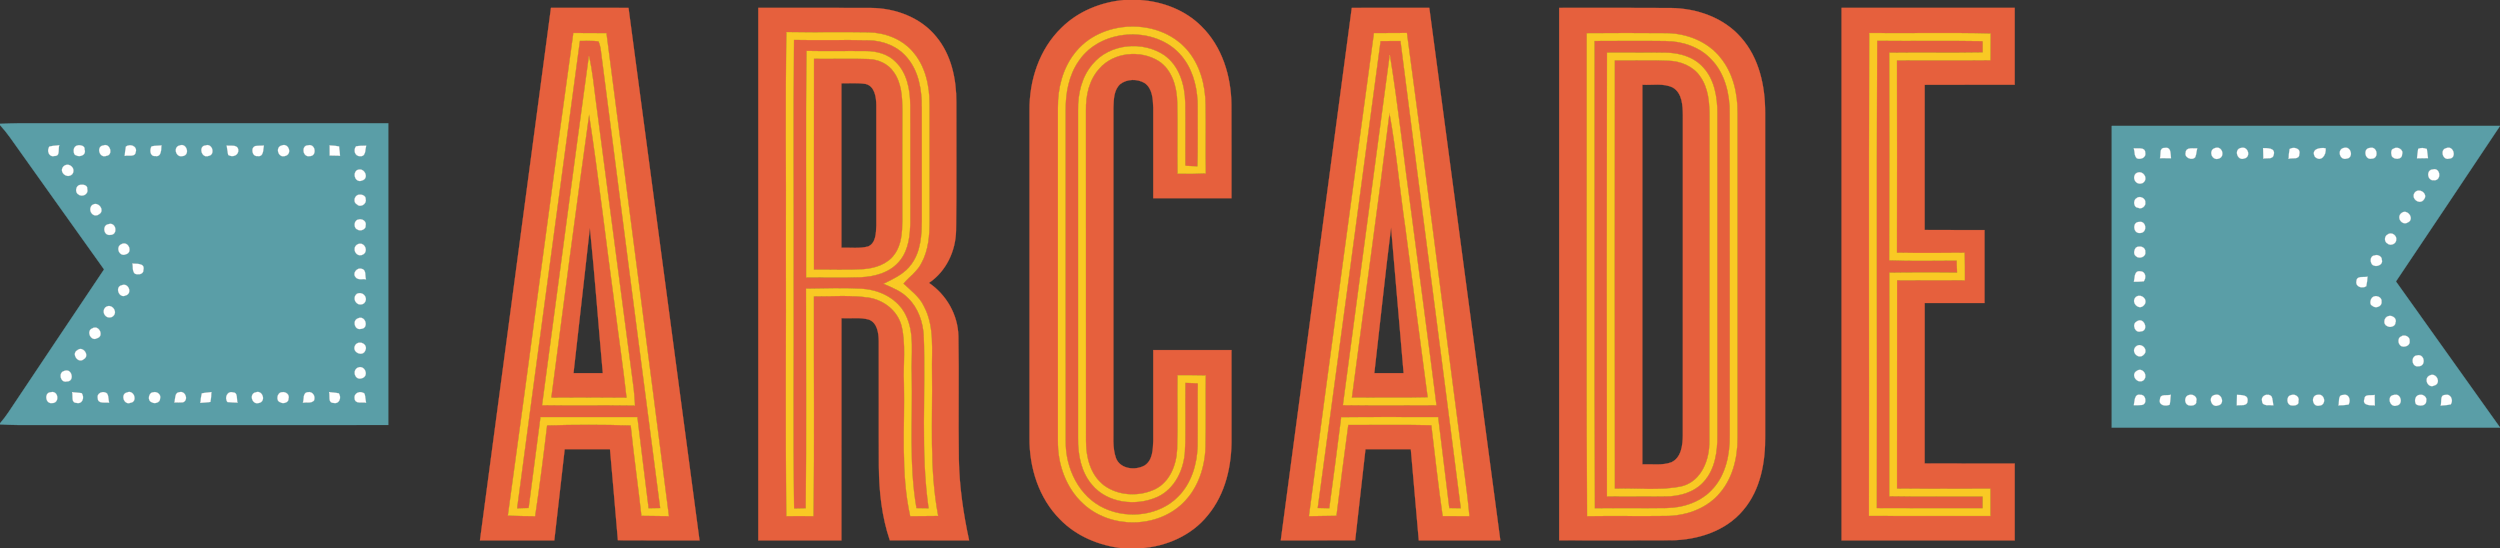 <?xml version="1.0" encoding="UTF-8" ?>
<!DOCTYPE svg PUBLIC "-//W3C//DTD SVG 1.1//EN" "http://www.w3.org/Graphics/SVG/1.1/DTD/svg11.dtd">
<svg width="953pt" height="209pt" viewBox="0 0 953 209" version="1.1" xmlns="http://www.w3.org/2000/svg">
<rect x="0" y="0" width="953" height="209" fill="#333333" stroke="none"/>
<g id="#e6603dff">
<path fill="#e6603d" stroke="#e6603d" stroke-width="0.094" opacity="1.00" d=" M 428.43 0.00 L 434.58 0.00 C 443.20 0.60 451.82 3.82 457.98 10.02 C 465.90 17.77 469.33 29.07 469.42 39.95 C 469.48 51.82 469.41 63.69 469.44 75.56 C 459.50 75.57 449.56 75.57 439.62 75.56 C 439.61 64.04 439.65 52.53 439.62 41.01 C 439.50 37.72 439.31 33.71 436.33 31.65 C 433.55 29.99 429.63 30.05 427.05 32.05 C 424.58 34.27 424.55 37.89 424.44 40.96 C 424.43 81.30 424.45 121.64 424.43 161.99 C 424.54 166.20 423.97 170.60 425.42 174.65 C 427.05 178.87 432.87 179.44 436.39 177.40 C 439.42 175.39 439.49 171.32 439.62 168.06 C 439.65 156.52 439.61 144.98 439.62 133.44 C 449.56 133.43 459.50 133.43 469.44 133.44 C 469.43 144.63 469.44 155.82 469.45 167.02 C 469.60 177.43 467.17 188.33 460.37 196.48 C 454.16 204.21 444.40 208.39 434.64 209.00 L 427.88 209.00 C 419.02 207.99 410.30 204.43 404.04 197.94 C 395.99 189.86 392.36 178.26 392.45 167.03 C 392.43 125.36 392.43 83.69 392.45 42.02 C 392.35 30.53 396.23 18.69 404.62 10.60 C 410.94 4.31 419.62 0.82 428.43 0.00 M 409.53 20.54 C 405.07 26.34 403.25 33.79 403.31 41.02 C 403.32 83.35 403.31 125.69 403.31 168.03 C 403.20 176.86 406.35 185.97 412.97 192.00 C 423.16 201.46 440.74 201.53 450.79 191.84 C 456.64 186.24 459.32 178.05 459.50 170.09 C 459.68 161.11 459.47 152.11 459.60 143.13 C 456.03 143.06 452.47 143.04 448.90 143.05 C 448.76 152.39 449.06 161.74 448.78 171.08 C 448.56 177.08 446.09 183.65 440.43 186.49 C 434.32 189.44 426.41 189.15 420.86 185.09 C 415.63 181.15 413.90 174.26 413.95 168.01 C 413.93 126.03 413.97 84.04 413.93 42.06 C 413.82 36.38 415.13 30.38 419.07 26.09 C 424.58 19.79 434.76 18.91 441.72 23.23 C 446.90 26.61 448.69 33.15 448.82 39.02 C 449.00 48.09 448.78 57.17 448.90 66.24 C 452.48 66.28 456.05 66.24 459.62 66.09 C 459.46 57.38 459.66 48.67 459.53 39.96 C 459.44 32.38 457.38 24.51 452.24 18.76 C 441.37 6.59 419.34 7.47 409.53 20.54 Z" />
<path fill="#e6603d" stroke="#e6603d" stroke-width="0.094" opacity="1.00" d=" M 210.03 3.00 C 219.89 3.01 229.74 2.99 239.59 3.01 C 248.59 70.68 257.64 138.34 266.66 206.00 C 256.28 205.98 245.91 206.05 235.54 205.96 C 234.59 194.39 233.52 182.82 232.53 171.25 C 226.78 171.25 221.02 171.25 215.26 171.25 C 213.94 182.83 212.63 194.42 211.30 206.00 C 201.85 206.00 192.41 206.00 182.96 206.00 C 191.98 138.33 201.00 70.67 210.03 3.00 M 218.59 12.60 C 210.04 73.87 202.10 135.24 193.63 196.52 C 197.07 196.67 200.51 196.73 203.96 196.75 C 205.68 185.24 207.15 173.69 208.52 162.14 C 219.16 161.82 229.82 161.81 240.46 162.15 C 241.64 173.65 243.28 185.10 244.55 196.60 C 248.01 196.67 251.48 196.71 254.96 196.73 C 247.14 135.36 239.08 74.02 231.15 12.66 C 226.96 12.62 222.77 12.60 218.59 12.60 Z" />
<path fill="#e6603d" stroke="#e6603d" stroke-width="0.094" opacity="1.00" d=" M 289.06 3.00 C 303.39 3.02 317.71 2.95 332.04 3.03 C 341.32 3.09 350.93 6.64 356.89 13.98 C 362.66 20.90 364.60 30.16 364.56 38.97 C 364.50 55.27 364.71 71.57 364.45 87.86 C 364.32 95.69 360.70 103.41 354.12 107.84 C 360.79 112.38 365.14 119.97 365.34 128.07 C 365.62 143.70 365.27 159.33 365.51 174.95 C 365.69 185.41 367.22 195.79 369.43 206.00 C 359.35 205.99 349.28 206.02 339.20 205.98 C 336.15 196.99 335.11 187.47 335.03 178.02 C 334.93 162.01 335.06 146.00 334.98 129.99 C 334.93 126.99 334.45 123.05 331.20 121.82 C 327.81 120.89 324.23 121.44 320.76 121.31 C 320.74 149.54 320.75 177.77 320.75 206.00 C 310.19 206.00 299.62 206.00 289.06 206.00 C 289.06 138.33 289.06 70.67 289.06 3.00 M 299.81 12.24 C 299.37 39.14 299.74 66.06 299.62 92.97 C 299.73 127.56 299.40 162.15 299.78 196.73 C 303.22 196.69 306.65 196.69 310.09 196.74 C 310.45 168.82 310.16 140.89 310.23 112.96 C 317.15 112.98 324.12 112.42 331.00 113.38 C 336.84 114.24 342.22 118.39 343.72 124.23 C 345.43 131.35 344.31 138.77 344.62 146.01 C 345.00 162.92 343.33 180.07 347.00 196.74 C 350.53 196.70 354.06 196.68 357.59 196.65 C 354.15 178.60 355.51 160.19 355.25 141.95 C 355.08 133.55 356.29 124.55 352.19 116.83 C 350.52 113.18 347.22 110.78 344.36 108.13 C 346.57 105.46 349.63 103.47 351.20 100.30 C 353.94 95.34 354.33 89.54 354.33 84.00 C 354.29 69.31 354.32 54.62 354.32 39.94 C 354.35 32.65 352.68 24.91 347.61 19.40 C 343.47 14.78 337.24 12.50 331.13 12.37 C 320.69 12.17 310.24 12.45 299.81 12.24 Z" />
<path fill="#e6603d" stroke="#e6603d" stroke-width="0.094" opacity="1.00" d=" M 515.30 3.01 C 525.15 2.99 535.00 3.00 544.85 3.00 C 553.87 70.67 562.90 138.33 571.93 206.00 C 561.57 206.00 551.20 206.00 540.84 206.00 C 539.83 194.42 538.81 182.83 537.80 171.25 C 532.04 171.25 526.28 171.25 520.52 171.25 C 519.22 182.83 517.88 194.40 516.59 205.98 C 507.14 206.02 497.68 205.99 488.23 206.00 C 497.25 138.34 506.29 70.67 515.30 3.01 M 499.00 196.74 C 502.47 196.71 505.95 196.67 509.42 196.58 C 510.82 185.03 512.41 173.51 513.93 161.97 C 524.51 161.97 535.09 161.82 545.66 162.06 C 547.04 173.62 548.34 185.19 549.98 196.71 C 553.35 196.69 556.72 196.70 560.10 196.72 C 559.20 186.49 557.53 176.34 556.33 166.14 C 549.60 114.96 543.22 63.73 536.29 12.58 C 532.12 12.61 527.95 12.62 523.78 12.64 C 515.48 74.00 507.12 135.35 499.00 196.74 Z" />
<path fill="#e6603d" stroke="#e6603d" stroke-width="0.094" opacity="1.00" d=" M 594.36 3.01 C 608.58 3.02 622.79 2.94 637.00 3.05 C 646.88 3.18 657.11 6.72 663.71 14.33 C 670.61 22.11 672.92 32.86 672.87 43.01 C 672.89 83.99 672.87 124.96 672.88 165.93 C 673.03 175.96 671.19 186.67 664.48 194.51 C 657.82 202.48 647.14 205.84 637.03 205.96 C 622.81 206.05 608.58 205.99 594.36 205.98 C 594.38 138.33 594.38 70.67 594.36 3.01 M 604.89 12.67 C 604.95 74.02 604.70 135.39 605.02 196.74 C 615.03 196.58 625.04 196.79 635.06 196.65 C 642.26 196.59 649.71 194.18 654.73 188.84 C 660.25 183.07 662.33 174.85 662.32 167.04 C 662.32 125.68 662.30 84.32 662.32 42.95 C 662.36 35.56 660.59 27.87 655.83 22.04 C 650.88 15.78 642.81 12.68 634.96 12.67 C 624.93 12.56 614.91 12.61 604.89 12.67 Z" />
<path fill="#e6603d" stroke="#e6603d" stroke-width="0.094" opacity="1.00" d=" M 702.00 3.00 C 724.00 3.00 746.00 3.00 768.00 3.00 C 768.00 12.77 768.00 22.54 768.00 32.31 C 756.56 32.33 745.12 32.28 733.68 32.34 C 733.69 50.78 733.70 69.22 733.67 87.66 C 741.28 87.72 748.89 87.67 756.50 87.69 C 756.50 96.96 756.50 106.23 756.50 115.50 C 748.90 115.51 741.29 115.50 733.69 115.50 C 733.68 135.89 733.71 156.27 733.67 176.66 C 745.11 176.73 756.56 176.67 768.00 176.69 C 768.00 186.46 768.00 196.23 768.00 206.00 C 746.00 206.00 724.00 206.00 702.00 206.00 C 702.00 138.33 702.00 70.67 702.00 3.00 M 712.47 196.65 C 727.89 196.72 743.32 196.67 758.74 196.68 C 758.75 193.23 758.75 189.77 758.74 186.31 C 746.86 186.28 734.99 186.39 723.12 186.26 C 723.13 159.79 723.11 133.32 723.14 106.85 C 731.75 106.77 740.37 106.83 748.99 106.83 C 749.01 103.34 748.99 99.86 748.90 96.37 C 740.30 96.46 731.70 96.51 723.10 96.35 C 723.15 71.91 723.13 47.47 723.10 23.03 C 734.99 22.93 746.88 23.08 758.77 22.95 C 758.75 19.56 758.76 16.18 758.81 12.79 C 743.41 12.39 728.00 12.75 712.59 12.60 C 712.35 73.95 712.59 135.30 712.47 196.65 Z" />
<path fill="#e6603d" stroke="#e6603d" stroke-width="0.094" opacity="1.00" d=" M 411.21 23.18 C 420.03 10.07 442.27 9.61 451.44 22.55 C 455.29 27.86 456.63 34.56 456.62 41.01 C 456.60 48.49 456.75 55.97 456.47 63.44 C 454.92 63.36 453.37 63.29 451.83 63.22 C 451.74 55.12 451.94 47.03 451.76 38.93 C 451.60 32.33 449.49 25.13 443.88 21.13 C 435.63 15.50 423.03 16.64 416.54 24.49 C 412.37 29.28 410.91 35.81 410.99 42.03 C 411.00 83.68 411.01 125.34 410.99 167.00 C 410.93 173.22 412.13 179.82 416.26 184.70 C 422.19 191.86 433.18 193.06 441.32 189.32 C 447.85 186.25 451.23 179.00 451.65 172.08 C 452.07 163.37 451.67 154.64 451.84 145.92 C 453.44 145.97 455.05 146.03 456.66 146.08 C 456.53 154.09 456.74 162.09 456.57 170.09 C 456.38 177.04 454.20 184.21 449.25 189.25 C 442.12 196.59 430.21 198.03 421.08 193.86 C 411.25 189.46 406.02 178.42 406.21 168.00 C 406.16 126.02 406.21 84.03 406.19 42.04 C 406.14 35.48 407.36 28.65 411.21 23.18 Z" />
<path fill="#e6603d" stroke="#e6603d" stroke-width="0.094" opacity="1.00" d=" M 302.65 15.19 C 312.13 15.38 321.61 15.10 331.09 15.32 C 336.66 15.42 342.36 17.62 345.92 22.04 C 350.32 27.26 351.46 34.34 351.44 40.97 C 351.44 55.33 351.43 69.68 351.45 84.03 C 351.41 89.71 351.02 95.82 347.58 100.58 C 345.03 104.32 340.78 106.23 336.88 108.19 C 340.21 109.60 343.71 111.00 346.27 113.67 C 350.08 117.44 351.90 122.80 352.18 128.08 C 352.98 149.97 350.92 172.02 354.03 193.80 C 352.46 193.77 350.89 193.75 349.32 193.73 C 346.40 176.97 347.87 159.89 347.50 142.98 C 347.17 135.33 348.78 127.10 345.16 119.99 C 342.18 113.97 335.56 110.65 329.06 110.15 C 321.81 109.69 314.54 109.95 307.28 110.05 C 307.28 137.95 307.45 165.86 307.19 193.77 C 305.69 193.80 304.18 193.83 302.68 193.86 C 302.27 165.24 302.62 136.60 302.51 107.98 C 302.60 77.05 302.32 46.11 302.65 15.19 M 307.32 105.74 C 314.25 105.69 321.18 105.91 328.11 105.65 C 333.66 105.41 339.65 103.73 343.16 99.12 C 346.48 94.87 346.93 89.25 346.96 84.05 C 346.92 69.38 346.97 54.70 346.93 40.03 C 346.92 34.19 345.72 27.83 341.37 23.60 C 338.40 20.60 334.08 19.50 329.97 19.50 C 322.47 19.41 314.97 19.59 307.47 19.43 C 307.11 48.20 307.42 76.97 307.32 105.74 Z" />
<path fill="#e6603d" stroke="#e6603d" stroke-width="0.094" opacity="1.00" d=" M 221.03 15.55 C 223.40 15.54 225.79 15.47 228.16 15.71 C 228.61 16.76 228.91 17.87 229.06 19.01 C 236.55 77.25 244.09 135.48 251.70 193.70 C 250.20 193.73 248.71 193.76 247.22 193.79 C 245.73 182.20 244.37 170.60 242.93 159.01 C 230.64 159.00 218.36 158.99 206.07 159.01 C 204.56 170.57 203.02 182.11 201.55 193.67 C 200.06 193.72 198.57 193.76 197.08 193.81 C 204.95 134.38 213.09 74.97 221.03 15.55 M 224.51 21.40 C 218.42 65.72 212.66 110.09 206.68 154.43 C 218.46 154.65 230.24 154.37 242.02 154.58 C 241.89 152.43 241.78 150.28 241.52 148.14 C 236.70 111.79 231.96 75.43 227.17 39.07 C 226.36 33.17 225.86 27.21 224.51 21.40 Z" />
<path fill="#e6603d" stroke="#e6603d" stroke-width="0.094" opacity="1.00" d=" M 526.25 15.63 C 528.80 15.61 531.35 15.60 533.90 15.60 C 541.45 75.01 549.34 134.38 556.90 193.79 C 555.40 193.76 553.92 193.74 552.44 193.72 C 551.05 182.15 549.62 170.58 548.19 159.02 C 535.89 159.02 523.59 158.93 511.29 159.07 C 509.87 170.65 508.30 182.22 506.75 193.79 C 505.25 193.75 503.75 193.72 502.27 193.68 C 510.32 134.34 518.35 74.99 526.25 15.63 M 529.80 20.96 C 523.78 65.44 517.92 109.94 511.95 154.42 C 523.81 154.59 535.68 154.50 547.54 154.47 C 544.46 129.96 541.13 105.48 537.94 80.98 C 535.15 60.98 533.03 40.88 529.80 20.96 Z" />
<path fill="#e6603d" stroke="#e6603d" stroke-width="0.094" opacity="1.00" d=" M 607.83 15.60 C 616.87 15.57 625.90 15.49 634.94 15.61 C 641.37 15.65 648.00 17.85 652.45 22.66 C 657.61 28.05 659.44 35.74 659.43 43.02 C 659.45 84.02 659.43 125.02 659.44 166.02 C 659.47 173.12 658.02 180.69 653.15 186.15 C 648.70 191.34 641.74 193.66 635.04 193.71 C 626.01 193.85 616.97 193.67 607.93 193.78 C 607.67 134.39 607.87 75.00 607.83 15.60 M 612.61 20.04 C 612.52 76.44 612.55 132.83 612.60 189.23 C 620.06 189.22 627.53 189.34 634.99 189.21 C 640.27 189.17 645.88 187.63 649.49 183.55 C 653.74 178.83 654.65 172.17 654.64 166.05 C 654.62 125.03 654.64 84.01 654.63 42.99 C 654.61 36.92 653.50 30.38 649.27 25.75 C 645.73 21.76 640.25 20.17 635.07 20.11 C 627.58 19.94 620.10 20.12 612.61 20.04 Z" />
<path fill="#e6603d" stroke="#e6603d" stroke-width="0.094" opacity="1.00" d=" M 715.41 193.71 C 715.55 134.31 715.26 74.92 715.55 15.52 C 728.98 15.67 742.41 15.42 755.84 15.66 C 755.83 17.09 755.83 18.53 755.84 19.97 C 743.97 20.19 732.09 19.95 720.22 20.11 C 720.24 46.48 720.31 72.85 720.19 99.22 C 728.75 99.54 737.33 99.35 745.91 99.33 C 745.95 100.85 746.00 102.36 746.06 103.88 C 737.45 103.91 728.85 103.80 720.24 103.95 C 720.24 132.35 720.27 160.75 720.22 189.15 C 732.08 189.38 743.94 189.19 755.80 189.25 C 755.79 190.74 755.79 192.25 755.79 193.75 C 742.33 193.73 728.87 193.80 715.41 193.71 Z" />
<path fill="#e6603d" stroke="#e6603d" stroke-width="0.094" opacity="1.00" d=" M 310.27 22.37 C 317.22 22.48 324.17 22.20 331.12 22.47 C 334.82 22.60 338.54 24.25 340.68 27.36 C 343.74 31.56 344.00 36.96 344.03 41.95 C 343.98 55.97 343.99 69.99 344.02 84.01 C 343.98 88.47 343.75 93.29 341.00 97.02 C 338.29 100.81 333.51 102.31 329.06 102.64 C 322.80 103.03 316.52 102.73 310.25 102.79 C 310.26 75.98 310.22 49.17 310.27 22.37 M 320.75 31.76 C 320.75 52.65 320.75 73.54 320.75 94.43 C 324.13 94.34 327.60 94.81 330.92 93.96 C 333.93 92.67 333.92 88.79 334.06 86.02 C 334.06 70.70 334.08 55.37 334.05 40.05 C 334.02 37.06 333.46 32.84 329.98 32.00 C 326.92 31.52 323.82 31.80 320.75 31.76 Z" />
<path fill="#e6603d" stroke="#e6603d" stroke-width="0.094" opacity="1.00" d=" M 615.54 22.99 C 622.39 23.09 629.24 22.81 636.08 23.11 C 640.65 23.26 645.36 25.15 648.05 28.98 C 651.40 33.58 651.75 39.51 651.71 45.00 C 651.63 86.02 651.74 127.03 651.65 168.05 C 651.81 175.09 648.75 183.32 641.30 185.35 C 632.86 187.22 624.12 185.97 615.55 186.29 C 615.47 131.86 615.49 77.43 615.54 22.99 M 626.07 32.31 C 626.05 80.54 626.07 128.77 626.06 177.00 C 629.74 176.85 633.61 177.52 637.14 176.22 C 640.96 174.41 641.44 169.68 641.49 165.96 C 641.52 125.29 641.48 84.62 641.51 43.95 C 641.44 40.21 641.30 35.51 637.67 33.37 C 634.08 31.61 629.91 32.53 626.07 32.31 Z" />
<path fill="#e6603d" stroke="#e6603d" stroke-width="0.094" opacity="1.00" d=" M 529.67 42.96 C 532.32 57.50 533.64 72.26 535.77 86.88 C 538.60 108.41 541.40 129.94 544.27 151.46 C 534.61 151.70 524.95 151.49 515.30 151.57 C 520.05 115.36 525.13 79.19 529.67 42.96 M 530.28 86.72 C 527.94 105.20 526.05 123.74 523.89 142.25 C 527.61 142.25 531.33 142.25 535.06 142.25 C 533.47 123.74 531.84 105.23 530.28 86.72 Z" />
<path fill="#e6603d" stroke="#e6603d" stroke-width="0.094" opacity="1.00" d=" M 210.12 151.61 C 214.80 115.59 219.53 79.56 224.57 43.60 C 228.32 68.01 231.09 92.58 234.45 117.06 C 235.89 128.59 237.62 140.08 238.88 151.63 C 229.29 151.51 219.71 151.55 210.12 151.61 M 224.87 86.86 C 222.82 105.33 220.69 123.78 218.62 142.25 C 222.34 142.25 226.06 142.25 229.79 142.25 C 228.10 123.79 226.77 105.30 224.87 86.86 Z" />
</g>
<g id="#f9c924ff">
<path fill="#f9c924" stroke="#f9c924" stroke-width="0.094" opacity="1.00" d=" M 409.53 20.54 C 419.34 7.47 441.37 6.59 452.24 18.76 C 457.38 24.51 459.44 32.38 459.53 39.96 C 459.66 48.67 459.46 57.38 459.62 66.09 C 456.05 66.24 452.48 66.28 448.90 66.24 C 448.78 57.17 449.00 48.09 448.82 39.02 C 448.69 33.15 446.90 26.61 441.72 23.23 C 434.76 18.91 424.58 19.79 419.07 26.09 C 415.13 30.38 413.82 36.38 413.93 42.06 C 413.97 84.04 413.93 126.03 413.95 168.01 C 413.90 174.26 415.63 181.15 420.86 185.09 C 426.41 189.15 434.32 189.44 440.43 186.49 C 446.09 183.65 448.56 177.08 448.78 171.08 C 449.06 161.74 448.76 152.39 448.90 143.05 C 452.47 143.04 456.03 143.06 459.60 143.13 C 459.47 152.11 459.68 161.11 459.50 170.09 C 459.32 178.05 456.64 186.24 450.79 191.84 C 440.74 201.53 423.16 201.46 412.97 192.00 C 406.35 185.97 403.20 176.86 403.31 168.03 C 403.31 125.69 403.32 83.35 403.31 41.02 C 403.25 33.79 405.07 26.34 409.53 20.54 M 411.21 23.18 C 407.36 28.65 406.14 35.48 406.19 42.04 C 406.21 84.03 406.16 126.02 406.21 168.00 C 406.02 178.42 411.25 189.46 421.08 193.86 C 430.21 198.03 442.12 196.59 449.25 189.25 C 454.20 184.21 456.38 177.04 456.57 170.09 C 456.74 162.09 456.53 154.09 456.66 146.08 C 455.05 146.03 453.44 145.97 451.84 145.92 C 451.67 154.64 452.07 163.37 451.65 172.08 C 451.23 179.00 447.85 186.25 441.32 189.32 C 433.18 193.06 422.19 191.86 416.26 184.70 C 412.13 179.82 410.93 173.22 410.99 167.00 C 411.01 125.34 411.00 83.68 410.99 42.03 C 410.91 35.81 412.37 29.28 416.54 24.49 C 423.03 16.64 435.63 15.50 443.88 21.13 C 449.49 25.13 451.60 32.33 451.76 38.93 C 451.94 47.03 451.74 55.12 451.83 63.22 C 453.37 63.29 454.92 63.36 456.47 63.44 C 456.75 55.97 456.60 48.49 456.62 41.01 C 456.63 34.56 455.29 27.86 451.44 22.55 C 442.27 9.61 420.03 10.07 411.21 23.18 Z" />
<path fill="#f9c924" stroke="#f9c924" stroke-width="0.094" opacity="1.00" d=" M 299.81 12.24 C 310.24 12.45 320.69 12.17 331.13 12.37 C 337.24 12.50 343.47 14.78 347.61 19.40 C 352.68 24.91 354.35 32.65 354.32 39.94 C 354.32 54.62 354.29 69.31 354.33 84.00 C 354.33 89.54 353.94 95.34 351.20 100.30 C 349.63 103.47 346.57 105.46 344.36 108.13 C 347.22 110.78 350.52 113.18 352.19 116.83 C 356.29 124.55 355.08 133.55 355.25 141.95 C 355.51 160.19 354.15 178.60 357.59 196.65 C 354.06 196.68 350.53 196.70 347.00 196.74 C 343.33 180.07 345.00 162.92 344.62 146.01 C 344.31 138.77 345.43 131.35 343.72 124.23 C 342.22 118.39 336.84 114.24 331.00 113.38 C 324.12 112.42 317.15 112.98 310.23 112.96 C 310.16 140.89 310.45 168.82 310.09 196.74 C 306.65 196.69 303.22 196.69 299.78 196.73 C 299.40 162.15 299.73 127.56 299.62 92.97 C 299.74 66.06 299.37 39.14 299.81 12.24 M 302.65 15.19 C 302.32 46.11 302.60 77.05 302.51 107.98 C 302.62 136.60 302.27 165.24 302.68 193.86 C 304.18 193.83 305.69 193.80 307.19 193.77 C 307.45 165.86 307.28 137.95 307.28 110.05 C 314.54 109.95 321.81 109.69 329.06 110.15 C 335.56 110.65 342.18 113.97 345.16 119.99 C 348.78 127.10 347.17 135.33 347.50 142.98 C 347.87 159.89 346.40 176.97 349.32 193.73 C 350.89 193.75 352.46 193.77 354.03 193.80 C 350.92 172.02 352.98 149.97 352.18 128.08 C 351.90 122.80 350.08 117.44 346.27 113.67 C 343.71 111.00 340.21 109.60 336.88 108.19 C 340.78 106.23 345.03 104.32 347.58 100.58 C 351.02 95.82 351.41 89.71 351.45 84.03 C 351.43 69.68 351.44 55.33 351.44 40.97 C 351.46 34.34 350.32 27.26 345.92 22.04 C 342.36 17.62 336.66 15.42 331.09 15.32 C 321.61 15.10 312.13 15.38 302.65 15.19 Z" />
<path fill="#f9c924" stroke="#f9c924" stroke-width="0.094" opacity="1.00" d=" M 218.59 12.60 C 222.77 12.60 226.96 12.62 231.15 12.66 C 239.08 74.02 247.14 135.36 254.96 196.73 C 251.48 196.71 248.01 196.67 244.55 196.60 C 243.28 185.10 241.64 173.65 240.46 162.15 C 229.82 161.81 219.16 161.82 208.52 162.14 C 207.15 173.69 205.68 185.24 203.96 196.75 C 200.51 196.73 197.07 196.67 193.63 196.52 C 202.10 135.24 210.04 73.87 218.59 12.60 M 221.03 15.55 C 213.09 74.97 204.95 134.38 197.08 193.81 C 198.57 193.76 200.06 193.72 201.55 193.67 C 203.02 182.11 204.56 170.57 206.07 159.01 C 218.36 158.99 230.64 159.00 242.93 159.01 C 244.37 170.60 245.73 182.20 247.22 193.79 C 248.71 193.76 250.20 193.73 251.70 193.70 C 244.09 135.48 236.55 77.25 229.06 19.01 C 228.91 17.87 228.61 16.76 228.16 15.71 C 225.79 15.47 223.40 15.54 221.03 15.55 Z" />
<path fill="#f9c924" stroke="#f9c924" stroke-width="0.094" opacity="1.00" d=" M 499.00 196.74 C 507.12 135.35 515.48 74.00 523.78 12.64 C 527.95 12.62 532.12 12.61 536.29 12.58 C 543.22 63.73 549.60 114.96 556.33 166.14 C 557.53 176.34 559.20 186.49 560.10 196.72 C 556.72 196.70 553.35 196.69 549.98 196.71 C 548.34 185.19 547.04 173.62 545.66 162.06 C 535.09 161.82 524.51 161.97 513.93 161.97 C 512.41 173.51 510.82 185.03 509.42 196.58 C 505.95 196.67 502.47 196.71 499.00 196.74 M 526.25 15.63 C 518.35 74.99 510.32 134.34 502.27 193.68 C 503.75 193.72 505.25 193.75 506.75 193.79 C 508.30 182.22 509.87 170.65 511.29 159.07 C 523.59 158.93 535.89 159.02 548.19 159.02 C 549.62 170.58 551.05 182.15 552.44 193.72 C 553.92 193.74 555.40 193.76 556.90 193.79 C 549.34 134.38 541.45 75.01 533.90 15.60 C 531.35 15.60 528.80 15.61 526.25 15.63 Z" />
<path fill="#f9c924" stroke="#f9c924" stroke-width="0.094" opacity="1.00" d=" M 604.89 12.67 C 614.91 12.61 624.93 12.56 634.96 12.67 C 642.81 12.68 650.88 15.78 655.83 22.04 C 660.59 27.87 662.36 35.56 662.32 42.95 C 662.30 84.32 662.32 125.68 662.32 167.04 C 662.33 174.85 660.25 183.07 654.73 188.84 C 649.71 194.18 642.26 196.59 635.06 196.65 C 625.04 196.79 615.03 196.58 605.02 196.74 C 604.70 135.39 604.95 74.02 604.89 12.67 M 607.83 15.60 C 607.87 75.00 607.67 134.39 607.93 193.78 C 616.97 193.67 626.01 193.85 635.04 193.71 C 641.74 193.66 648.70 191.34 653.15 186.15 C 658.02 180.69 659.47 173.12 659.44 166.02 C 659.43 125.02 659.45 84.02 659.43 43.02 C 659.44 35.74 657.61 28.05 652.45 22.66 C 648.00 17.85 641.37 15.65 634.94 15.61 C 625.90 15.49 616.87 15.57 607.83 15.60 Z" />
<path fill="#f9c924" stroke="#f9c924" stroke-width="0.094" opacity="1.00" d=" M 712.47 196.65 C 712.59 135.30 712.35 73.95 712.59 12.60 C 728.00 12.75 743.41 12.39 758.81 12.79 C 758.76 16.18 758.75 19.56 758.77 22.95 C 746.88 23.08 734.99 22.93 723.10 23.03 C 723.13 47.47 723.15 71.91 723.10 96.35 C 731.70 96.51 740.30 96.46 748.90 96.37 C 748.99 99.86 749.01 103.34 748.99 106.83 C 740.37 106.83 731.75 106.77 723.14 106.85 C 723.11 133.32 723.13 159.79 723.12 186.26 C 734.99 186.39 746.86 186.28 758.74 186.31 C 758.75 189.77 758.75 193.23 758.74 196.68 C 743.32 196.67 727.89 196.72 712.47 196.65 M 715.41 193.71 C 728.87 193.80 742.33 193.73 755.79 193.75 C 755.79 192.25 755.79 190.74 755.80 189.25 C 743.94 189.19 732.08 189.38 720.22 189.15 C 720.27 160.75 720.24 132.35 720.24 103.95 C 728.85 103.80 737.45 103.91 746.06 103.88 C 746.00 102.36 745.95 100.85 745.91 99.33 C 737.33 99.35 728.75 99.54 720.19 99.22 C 720.31 72.85 720.24 46.48 720.22 20.11 C 732.09 19.95 743.97 20.19 755.84 19.97 C 755.83 18.53 755.83 17.09 755.84 15.66 C 742.41 15.42 728.98 15.67 715.55 15.52 C 715.26 74.92 715.55 134.31 715.41 193.71 Z" />
<path fill="#f9c924" stroke="#f9c924" stroke-width="0.094" opacity="1.00" d=" M 307.32 105.74 C 307.42 76.97 307.11 48.20 307.47 19.43 C 314.97 19.59 322.47 19.41 329.97 19.50 C 334.08 19.50 338.40 20.60 341.37 23.60 C 345.72 27.83 346.92 34.19 346.93 40.03 C 346.97 54.70 346.92 69.38 346.96 84.05 C 346.93 89.25 346.48 94.87 343.16 99.12 C 339.65 103.73 333.66 105.41 328.11 105.65 C 321.18 105.91 314.25 105.69 307.32 105.74 M 310.27 22.37 C 310.22 49.17 310.26 75.98 310.25 102.79 C 316.52 102.73 322.80 103.03 329.06 102.64 C 333.51 102.31 338.29 100.81 341.00 97.02 C 343.75 93.29 343.98 88.47 344.02 84.01 C 343.99 69.99 343.98 55.97 344.03 41.95 C 344.00 36.96 343.74 31.56 340.68 27.36 C 338.54 24.25 334.82 22.60 331.12 22.47 C 324.17 22.20 317.22 22.48 310.27 22.37 Z" />
<path fill="#f9c924" stroke="#f9c924" stroke-width="0.094" opacity="1.00" d=" M 612.61 20.04 C 620.10 20.12 627.58 19.94 635.07 20.11 C 640.25 20.17 645.73 21.76 649.27 25.75 C 653.50 30.38 654.61 36.92 654.63 42.99 C 654.64 84.01 654.62 125.03 654.64 166.05 C 654.65 172.17 653.74 178.83 649.49 183.55 C 645.88 187.63 640.27 189.17 634.99 189.21 C 627.53 189.34 620.06 189.22 612.60 189.23 C 612.55 132.83 612.52 76.44 612.61 20.04 M 615.54 22.99 C 615.49 77.43 615.47 131.86 615.55 186.29 C 624.12 185.97 632.86 187.22 641.30 185.35 C 648.75 183.32 651.81 175.09 651.65 168.05 C 651.74 127.03 651.63 86.02 651.71 45.00 C 651.75 39.51 651.40 33.58 648.05 28.98 C 645.36 25.15 640.65 23.26 636.08 23.11 C 629.24 22.81 622.39 23.09 615.54 22.99 Z" />
<path fill="#f9c924" stroke="#f9c924" stroke-width="0.094" opacity="1.00" d=" M 529.80 20.96 C 533.03 40.88 535.15 60.98 537.94 80.98 C 541.13 105.48 544.46 129.96 547.54 154.47 C 535.68 154.50 523.81 154.59 511.95 154.42 C 517.92 109.94 523.78 65.44 529.80 20.96 M 529.67 42.96 C 525.13 79.19 520.05 115.36 515.30 151.57 C 524.95 151.49 534.61 151.70 544.27 151.46 C 541.40 129.94 538.60 108.41 535.77 86.88 C 533.64 72.26 532.32 57.50 529.67 42.96 Z" />
<path fill="#f9c924" stroke="#f9c924" stroke-width="0.094" opacity="1.00" d=" M 224.51 21.40 C 225.86 27.21 226.36 33.17 227.17 39.07 C 231.96 75.43 236.70 111.79 241.52 148.14 C 241.78 150.28 241.89 152.43 242.02 154.58 C 230.24 154.37 218.46 154.65 206.68 154.43 C 212.66 110.09 218.42 65.72 224.51 21.40 M 210.12 151.61 C 219.71 151.55 229.29 151.51 238.88 151.63 C 237.62 140.08 235.89 128.59 234.45 117.06 C 231.09 92.58 228.32 68.01 224.57 43.60 C 219.53 79.56 214.80 115.59 210.12 151.61 Z" />
</g>
<g id="#5a9ea7ff">
<path fill="#5a9ea7" stroke="#5a9ea7" stroke-width="0.094" opacity="1.00" d=" M 0.00 47.21 C 2.33 47.10 4.65 46.99 6.98 46.99 C 53.99 47.01 100.99 46.99 148.00 47.00 C 148.00 85.33 148.00 123.67 148.00 162.00 C 101.02 162.01 54.04 161.99 7.05 162.01 C 4.70 162.01 2.35 161.89 0.00 161.78 L 0.00 161.39 C 1.14 160.05 2.21 158.65 3.20 157.19 C 15.32 139.00 27.51 120.86 39.67 102.70 C 27.70 85.88 15.67 69.10 3.73 52.27 C 2.58 50.67 1.33 49.13 0.00 47.68 L 0.00 47.21 M 18.90 55.81 C 17.62 57.29 18.62 60.10 20.83 59.45 C 23.05 59.57 22.12 56.73 22.58 55.35 C 21.35 55.48 20.11 55.55 18.90 55.81 M 29.40 55.46 C 27.93 55.91 27.85 57.57 28.35 58.78 C 29.76 60.26 33.05 59.42 32.26 57.00 C 32.49 55.53 30.46 55.11 29.40 55.46 M 39.47 55.41 C 36.53 55.71 37.82 60.46 40.50 59.43 C 43.31 59.19 42.01 54.43 39.47 55.41 M 47.96 55.92 C 47.73 57.08 47.66 58.26 47.54 59.43 C 48.98 59.09 51.49 60.04 51.75 57.94 C 52.44 55.69 49.49 54.60 47.96 55.92 M 57.80 55.78 C 56.90 57.04 57.19 59.76 59.19 59.47 C 61.62 59.96 61.40 56.94 61.56 55.41 C 60.30 55.50 59.04 55.54 57.80 55.78 M 68.45 55.45 C 65.95 55.99 66.96 60.08 69.45 59.52 C 72.61 59.40 71.30 54.27 68.45 55.45 M 78.41 55.41 C 75.46 55.62 76.80 60.50 79.46 59.45 C 82.18 59.08 81.03 54.52 78.41 55.41 M 86.42 55.46 C 86.59 56.67 86.70 57.90 87.01 59.09 C 88.64 60.09 91.00 59.30 90.85 57.12 C 90.51 54.91 87.97 55.76 86.42 55.46 M 97.37 55.66 C 95.39 56.21 96.09 59.84 98.20 59.48 C 100.56 59.92 100.29 56.97 100.60 55.49 C 99.52 55.49 98.44 55.54 97.37 55.66 M 107.40 55.44 C 104.78 56.08 106.05 60.31 108.58 59.49 C 111.53 58.97 110.17 54.34 107.40 55.44 M 117.47 55.38 C 114.71 55.35 115.35 60.06 117.99 59.51 C 120.95 59.67 120.35 54.62 117.47 55.38 M 125.65 55.40 C 125.65 56.69 125.66 57.99 125.68 59.29 C 126.98 59.32 128.29 59.35 129.61 59.37 C 129.52 58.18 129.47 56.98 129.25 55.81 C 128.06 55.57 126.85 55.50 125.65 55.40 M 135.72 55.77 C 134.63 57.12 135.20 59.59 137.19 59.52 C 139.54 59.83 139.20 57.01 139.58 55.52 C 138.29 55.56 137.00 55.56 135.72 55.77 M 24.26 63.35 C 22.20 65.50 25.48 68.39 27.53 66.43 C 29.17 64.29 26.32 61.62 24.26 63.35 M 135.96 64.94 C 134.22 66.47 135.62 69.83 138.02 68.82 C 141.07 67.95 138.73 63.27 135.96 64.94 M 30.42 70.50 C 28.83 70.73 28.47 73.47 29.91 74.13 C 31.33 75.34 33.90 74.00 33.26 72.02 C 33.49 70.51 31.47 70.19 30.42 70.50 M 136.38 74.31 C 134.94 74.94 134.58 77.20 136.11 77.95 C 137.35 79.28 139.88 77.76 139.41 75.99 C 139.58 74.43 137.56 73.89 136.38 74.31 M 35.04 78.24 C 33.27 80.07 35.49 83.32 37.73 81.70 C 40.29 80.29 37.37 76.36 35.04 78.24 M 136.50 83.71 C 134.89 84.01 134.62 86.98 136.35 87.55 C 137.39 88.28 139.60 87.43 139.40 85.96 C 139.83 84.28 137.95 83.17 136.50 83.71 M 41.38 85.44 C 38.84 85.79 39.44 89.97 41.99 89.55 C 45.10 89.69 44.38 84.49 41.38 85.44 M 46.18 93.12 C 43.89 94.28 45.56 98.09 48.01 96.94 C 50.85 96.16 48.85 91.49 46.18 93.12 M 136.19 93.19 C 134.07 94.46 135.53 98.01 138.00 97.19 C 140.90 96.18 138.98 91.67 136.19 93.19 M 50.48 100.45 C 50.77 101.73 50.34 103.39 51.44 104.36 C 52.72 104.83 54.74 104.62 54.69 102.87 C 55.31 100.21 52.13 100.66 50.48 100.45 M 135.51 105.61 C 136.38 106.91 138.23 106.22 139.52 106.48 C 139.12 105.21 139.68 102.83 137.94 102.50 C 136.18 101.78 134.20 104.12 135.51 105.61 M 46.52 108.69 C 43.63 109.20 45.28 113.95 47.94 112.63 C 50.55 111.85 49.02 107.73 46.52 108.69 M 136.06 111.97 C 133.79 113.80 136.24 117.33 138.74 115.65 C 140.69 113.82 138.47 110.86 136.06 111.97 M 40.17 117.16 C 38.44 118.97 40.43 121.93 42.77 120.78 C 45.40 119.21 42.60 115.24 40.17 117.16 M 136.38 121.37 C 134.24 122.19 135.15 125.92 137.49 125.39 C 140.85 125.36 139.42 119.89 136.38 121.37 M 35.19 125.17 C 32.67 126.12 34.68 130.37 37.02 128.93 C 39.87 128.15 37.67 123.58 35.19 125.17 M 135.48 131.46 C 133.68 134.11 138.29 136.40 139.30 133.52 C 140.35 131.20 136.95 129.51 135.48 131.46 M 29.38 133.56 C 27.14 134.88 29.80 138.79 31.91 136.94 C 34.41 135.62 31.59 131.56 29.38 133.56 M 136.23 140.21 C 134.12 141.47 135.46 145.18 137.99 144.19 C 140.91 143.33 138.99 138.76 136.23 140.21 M 24.45 141.42 C 22.10 141.98 23.06 146.10 25.46 145.43 C 28.71 145.46 27.38 140.05 24.45 141.42 M 19.41 149.50 C 16.75 149.52 17.22 154.07 19.84 153.65 C 22.84 153.80 22.34 148.73 19.41 149.50 M 27.49 149.49 C 27.86 150.90 26.97 153.56 29.16 153.59 C 31.47 154.17 32.29 151.52 31.17 149.88 C 29.95 149.66 28.72 149.59 27.49 149.49 M 37.27 151.89 C 37.35 154.06 40.18 153.30 41.59 153.50 C 41.34 152.37 41.46 151.08 40.86 150.06 C 39.52 148.68 36.67 149.78 37.27 151.89 M 48.46 149.58 C 45.75 150.16 47.20 154.54 49.67 153.57 C 52.66 153.23 51.14 148.43 48.46 149.58 M 58.45 149.52 C 56.64 149.56 56.06 152.73 57.79 153.32 C 58.85 154.09 61.10 153.50 61.01 152.00 C 61.57 150.46 59.90 149.11 58.45 149.52 M 68.47 149.48 C 66.43 149.62 66.92 152.00 66.46 153.41 C 67.51 153.46 68.56 153.45 69.62 153.40 C 71.99 152.77 70.79 148.88 68.47 149.48 M 76.93 149.94 C 76.63 151.13 76.52 152.35 76.37 153.57 C 77.66 153.49 78.95 153.44 80.22 153.20 C 80.47 151.96 80.51 150.71 80.60 149.46 C 79.37 149.58 78.13 149.67 76.93 149.94 M 86.69 153.25 C 87.97 153.43 89.27 153.44 90.56 153.49 C 90.06 152.20 90.84 149.62 88.84 149.58 C 86.66 148.88 85.43 151.63 86.69 153.25 M 97.47 149.55 C 94.89 150.03 95.97 154.34 98.53 153.65 C 101.57 153.32 100.23 148.49 97.47 149.55 M 107.50 149.50 C 105.62 149.53 104.99 152.81 106.82 153.34 C 107.89 154.10 110.11 153.46 110.00 151.97 C 110.50 150.40 108.93 149.21 107.50 149.50 M 117.43 149.48 C 115.35 149.59 115.91 152.10 115.47 153.48 C 116.88 153.34 118.56 153.83 119.69 152.71 C 120.43 151.16 119.21 149.13 117.43 149.48 M 125.46 149.46 C 125.83 150.89 124.90 153.64 127.17 153.60 C 129.41 154.11 130.24 151.55 129.17 149.93 C 127.95 149.67 126.70 149.58 125.46 149.46 M 135.15 151.90 C 135.42 154.15 138.00 153.21 139.54 153.51 C 139.38 152.36 139.28 151.20 138.98 150.09 C 137.48 148.72 134.82 149.71 135.15 151.90 Z" />
<path fill="#5a9ea7" stroke="#5a9ea7" stroke-width="0.094" opacity="1.00" d=" M 805.00 48.00 C 854.33 48.00 903.67 48.01 953.00 48.00 L 953.00 48.01 C 939.84 67.81 926.56 87.53 913.33 107.29 C 926.53 125.86 939.81 144.37 953.00 162.95 L 953.00 163.00 C 903.67 163.01 854.33 163.00 805.00 163.00 C 805.00 124.67 805.00 86.33 805.00 48.00 M 813.42 56.53 C 813.75 57.81 813.52 59.43 814.60 60.40 C 816.18 60.96 818.27 59.99 817.77 58.06 C 817.62 55.95 814.83 56.70 813.42 56.53 M 823.38 60.32 C 824.77 60.33 826.17 60.32 827.58 60.31 C 827.38 58.63 827.74 55.90 825.21 56.40 C 822.99 56.23 823.79 58.92 823.38 60.32 M 833.17 58.11 C 832.49 60.07 835.72 61.47 836.87 59.86 C 837.24 58.79 837.34 57.66 837.57 56.55 C 836.09 56.68 833.35 55.92 833.17 58.11 M 844.40 56.42 C 841.78 57.13 842.96 61.16 845.54 60.55 C 848.45 59.94 847.18 55.42 844.40 56.42 M 854.43 56.36 C 851.41 56.67 852.76 61.47 855.49 60.44 C 858.15 59.91 857.04 55.69 854.43 56.36 M 862.69 56.47 C 862.70 57.81 862.73 59.14 862.78 60.47 C 864.16 60.15 866.47 60.91 866.76 58.93 C 867.42 56.34 864.37 56.45 862.69 56.47 M 872.78 56.80 C 872.55 58.04 872.49 59.30 872.41 60.56 C 873.74 60.08 876.47 60.98 876.49 58.87 C 877.22 56.54 874.39 55.82 872.78 56.80 M 882.44 59.77 C 884.81 62.04 886.94 58.96 886.52 56.53 C 884.37 56.10 880.81 56.82 882.44 59.77 M 893.48 56.38 C 890.76 56.88 891.86 61.23 894.46 60.49 C 897.40 60.26 896.23 55.46 893.48 56.38 M 903.40 56.38 C 900.68 56.52 901.43 61.04 904.01 60.51 C 907.01 60.57 906.32 55.56 903.40 56.38 M 912.47 56.66 C 911.31 56.82 911.43 58.63 911.73 59.46 C 912.49 61.03 915.72 60.94 915.67 58.90 C 916.44 57.08 913.94 55.64 912.47 56.66 M 921.82 56.72 C 921.56 57.92 921.47 59.14 921.36 60.35 C 922.74 60.34 924.14 60.31 925.55 60.28 C 925.42 59.10 925.33 57.92 925.10 56.77 C 924.03 56.37 922.86 56.26 921.82 56.72 M 932.47 56.48 C 930.04 56.98 931.12 61.16 933.51 60.50 C 936.75 60.49 935.36 55.17 932.47 56.48 M 927.45 64.56 C 924.70 64.68 925.21 69.01 927.82 68.73 C 930.84 68.91 930.31 63.77 927.45 64.56 M 814.14 66.16 C 812.48 68.01 814.45 70.91 816.81 69.76 C 819.41 68.12 816.62 64.27 814.14 66.16 M 920.42 73.50 C 918.91 75.83 922.53 78.33 924.03 76.01 C 925.77 73.85 922.06 71.24 920.42 73.50 M 814.39 75.58 C 813.04 76.34 813.30 79.14 815.02 79.20 C 816.33 79.96 818.10 78.56 817.80 77.12 C 817.95 75.47 815.49 74.45 814.39 75.58 M 915.26 81.35 C 913.46 83.06 915.70 86.09 917.83 84.82 C 920.74 83.53 917.58 79.16 915.26 81.35 M 815.47 84.60 C 812.70 84.50 813.08 89.21 815.84 88.82 C 818.68 88.83 818.27 84.03 815.47 84.60 M 910.23 89.35 C 908.82 89.90 908.79 92.28 910.14 92.86 C 911.23 93.89 913.40 93.00 913.45 91.46 C 913.83 89.78 911.61 88.22 910.23 89.35 M 814.23 94.37 C 813.47 95.26 813.13 96.92 814.24 97.68 C 815.47 98.89 818.13 97.93 817.80 96.06 C 817.99 94.15 815.61 93.43 814.23 94.37 M 905.32 97.33 C 903.50 97.41 903.34 99.64 904.23 100.82 C 905.52 102.13 908.59 101.08 907.96 99.06 C 908.11 97.79 906.36 96.89 905.32 97.33 M 813.44 107.41 C 814.68 107.39 815.95 107.42 817.20 107.25 C 818.27 105.86 817.93 103.41 815.85 103.40 C 813.50 103.05 813.78 105.91 813.44 107.41 M 898.25 107.16 C 897.80 109.35 900.50 110.16 902.05 109.10 C 902.30 107.91 902.38 106.69 902.53 105.48 C 901.04 105.85 898.41 104.94 898.25 107.16 M 814.17 113.21 C 812.06 115.28 815.42 118.63 817.34 116.29 C 819.11 114.29 816.18 111.66 814.17 113.21 M 904.27 113.41 C 903.55 114.19 903.12 116.06 904.32 116.58 C 905.56 117.76 908.11 116.84 907.86 115.01 C 908.13 113.13 905.49 112.22 904.27 113.41 M 910.42 120.51 C 908.75 120.89 908.26 123.61 909.91 124.26 C 910.96 125.07 913.20 124.47 913.16 122.97 C 913.87 121.39 911.82 119.98 910.42 120.51 M 814.43 122.59 C 812.59 123.56 813.82 127.09 816.03 126.36 C 819.41 126.22 817.33 120.38 814.43 122.59 M 915.26 128.29 C 914.20 128.67 914.05 130.29 914.60 131.13 C 915.49 133.06 918.98 132.06 918.56 129.95 C 918.81 128.31 916.40 127.27 915.26 128.29 M 814.16 132.12 C 812.10 134.13 815.24 137.30 817.21 135.21 C 819.24 133.36 816.18 130.25 814.16 132.12 M 921.46 135.44 C 918.75 135.66 919.29 140.20 922.03 139.63 C 924.92 139.56 924.30 134.79 921.46 135.44 M 814.37 141.48 C 812.21 142.92 814.57 146.46 816.98 145.08 C 819.17 143.30 816.73 139.65 814.37 141.48 M 926.19 143.12 C 923.75 144.19 925.49 148.20 927.91 146.98 C 930.80 146.22 928.83 141.78 926.19 143.12 M 813.42 154.47 C 814.46 154.49 815.50 154.46 816.55 154.37 C 818.61 154.02 818.06 150.37 816.02 150.52 C 813.59 149.91 813.71 152.94 813.42 154.47 M 823.40 152.14 C 822.63 154.41 825.52 155.16 827.11 154.23 C 827.34 152.99 827.40 151.74 827.51 150.49 C 826.11 150.91 823.43 149.98 823.40 152.14 M 834.53 150.55 C 832.51 150.89 832.45 154.08 834.43 154.54 C 835.47 154.85 837.49 154.43 837.23 152.97 C 837.85 151.38 835.93 150.05 834.53 150.55 M 844.45 150.51 C 841.46 150.86 842.83 155.71 845.58 154.55 C 848.25 154.05 846.93 149.72 844.45 150.51 M 852.75 150.52 C 852.71 151.86 852.68 153.20 852.67 154.54 C 854.15 154.23 856.63 155.06 856.80 152.86 C 857.07 150.35 854.43 150.65 852.75 150.52 M 862.30 152.87 C 862.29 155.03 865.20 154.33 866.61 154.49 C 866.37 153.37 866.43 152.15 865.92 151.11 C 864.60 149.64 861.73 150.75 862.30 152.87 M 873.44 150.59 C 871.41 150.87 871.48 154.21 873.42 154.55 C 874.45 154.77 876.57 154.46 876.17 152.93 C 876.76 151.31 874.81 150.01 873.44 150.59 M 883.49 150.50 C 880.77 150.61 881.34 155.21 884.04 154.65 C 887.02 154.55 886.32 149.88 883.49 150.50 M 891.40 154.54 C 892.67 154.47 893.98 154.45 895.26 154.24 C 896.31 152.60 895.41 149.90 893.16 150.57 C 891.07 150.52 891.87 153.22 891.40 154.54 M 901.31 152.05 C 900.41 154.69 903.58 154.49 905.29 154.54 C 905.26 153.21 905.24 151.88 905.23 150.55 C 903.87 150.87 901.45 150.04 901.31 152.05 M 912.52 150.56 C 909.72 150.83 910.90 155.47 913.56 154.63 C 916.40 154.22 915.18 149.57 912.52 150.56 M 922.47 150.50 C 920.71 150.55 920.21 152.69 920.94 154.05 C 922.17 155.02 924.86 154.84 924.88 152.89 C 925.36 151.47 923.78 150.22 922.47 150.50 M 930.40 154.63 C 931.66 154.51 932.96 154.43 934.23 154.16 C 935.38 152.59 934.19 149.92 932.12 150.55 C 929.95 150.52 930.84 153.27 930.40 154.63 Z" />
</g>
<g id="#feffffff">
<path fill="#feffff" stroke="#feffff" stroke-width="0.094" opacity="1.00" d=" M 18.90 55.81 C 20.11 55.55 21.35 55.48 22.58 55.35 C 22.12 56.73 23.05 59.57 20.83 59.45 C 18.62 60.10 17.62 57.29 18.90 55.81 Z" />
<path fill="#feffff" stroke="#feffff" stroke-width="0.094" opacity="1.00" d=" M 29.40 55.46 C 30.46 55.11 32.49 55.53 32.26 57.00 C 33.05 59.42 29.76 60.26 28.35 58.78 C 27.85 57.57 27.93 55.91 29.40 55.46 Z" />
<path fill="#feffff" stroke="#feffff" stroke-width="0.094" opacity="1.00" d=" M 39.47 55.41 C 42.01 54.43 43.31 59.19 40.50 59.43 C 37.82 60.46 36.53 55.71 39.47 55.41 Z" />
<path fill="#feffff" stroke="#feffff" stroke-width="0.094" opacity="1.00" d=" M 47.96 55.92 C 49.49 54.60 52.44 55.69 51.75 57.94 C 51.49 60.04 48.98 59.09 47.54 59.43 C 47.66 58.26 47.73 57.08 47.96 55.92 Z" />
<path fill="#feffff" stroke="#feffff" stroke-width="0.094" opacity="1.00" d=" M 57.80 55.78 C 59.04 55.54 60.30 55.50 61.56 55.41 C 61.40 56.94 61.62 59.96 59.19 59.47 C 57.19 59.76 56.90 57.04 57.80 55.78 Z" />
<path fill="#feffff" stroke="#feffff" stroke-width="0.094" opacity="1.00" d=" M 68.45 55.45 C 71.30 54.27 72.61 59.40 69.45 59.52 C 66.96 60.08 65.95 55.99 68.45 55.45 Z" />
<path fill="#feffff" stroke="#feffff" stroke-width="0.094" opacity="1.00" d=" M 78.41 55.41 C 81.03 54.52 82.18 59.08 79.46 59.45 C 76.80 60.50 75.46 55.62 78.41 55.41 Z" />
<path fill="#feffff" stroke="#feffff" stroke-width="0.094" opacity="1.00" d=" M 86.42 55.46 C 87.97 55.76 90.51 54.91 90.85 57.12 C 91.00 59.30 88.64 60.09 87.01 59.09 C 86.70 57.90 86.59 56.67 86.42 55.46 Z" />
<path fill="#feffff" stroke="#feffff" stroke-width="0.094" opacity="1.00" d=" M 97.37 55.66 C 98.44 55.54 99.52 55.49 100.60 55.49 C 100.29 56.97 100.56 59.92 98.20 59.48 C 96.09 59.84 95.39 56.21 97.37 55.66 Z" />
<path fill="#feffff" stroke="#feffff" stroke-width="0.094" opacity="1.00" d=" M 107.40 55.44 C 110.17 54.34 111.53 58.97 108.58 59.49 C 106.05 60.31 104.78 56.08 107.40 55.44 Z" />
<path fill="#feffff" stroke="#feffff" stroke-width="0.094" opacity="1.00" d=" M 117.47 55.38 C 120.35 54.62 120.95 59.67 117.99 59.51 C 115.35 60.06 114.71 55.35 117.47 55.38 Z" />
<path fill="#feffff" stroke="#feffff" stroke-width="0.094" opacity="1.00" d=" M 125.65 55.40 C 126.85 55.50 128.06 55.57 129.25 55.81 C 129.47 56.98 129.52 58.18 129.61 59.37 C 128.29 59.35 126.98 59.32 125.68 59.29 C 125.66 57.99 125.65 56.69 125.65 55.40 Z" />
<path fill="#feffff" stroke="#feffff" stroke-width="0.094" opacity="1.00" d=" M 135.72 55.77 C 137.00 55.56 138.29 55.56 139.58 55.52 C 139.20 57.01 139.54 59.83 137.19 59.52 C 135.20 59.59 134.63 57.12 135.72 55.77 Z" />
<path fill="#feffff" stroke="#feffff" stroke-width="0.094" opacity="1.00" d=" M 813.42 56.53 C 814.83 56.70 817.62 55.95 817.77 58.06 C 818.27 59.99 816.18 60.96 814.60 60.40 C 813.52 59.43 813.75 57.81 813.42 56.53 Z" />
<path fill="#feffff" stroke="#feffff" stroke-width="0.094" opacity="1.00" d=" M 823.38 60.32 C 823.79 58.92 822.99 56.23 825.21 56.40 C 827.74 55.90 827.38 58.63 827.58 60.31 C 826.17 60.32 824.77 60.33 823.38 60.32 Z" />
<path fill="#feffff" stroke="#feffff" stroke-width="0.094" opacity="1.00" d=" M 833.17 58.11 C 833.35 55.92 836.09 56.68 837.57 56.55 C 837.34 57.66 837.24 58.79 836.87 59.86 C 835.72 61.47 832.49 60.07 833.17 58.11 Z" />
<path fill="#feffff" stroke="#feffff" stroke-width="0.094" opacity="1.00" d=" M 844.40 56.42 C 847.18 55.42 848.45 59.94 845.54 60.55 C 842.96 61.16 841.78 57.13 844.40 56.42 Z" />
<path fill="#feffff" stroke="#feffff" stroke-width="0.094" opacity="1.00" d=" M 854.43 56.36 C 857.04 55.69 858.15 59.91 855.49 60.44 C 852.76 61.47 851.41 56.67 854.43 56.36 Z" />
<path fill="#feffff" stroke="#feffff" stroke-width="0.094" opacity="1.00" d=" M 862.69 56.47 C 864.37 56.45 867.42 56.34 866.76 58.93 C 866.47 60.91 864.16 60.15 862.78 60.47 C 862.73 59.14 862.70 57.81 862.69 56.47 Z" />
<path fill="#feffff" stroke="#feffff" stroke-width="0.094" opacity="1.00" d=" M 872.78 56.80 C 874.39 55.82 877.22 56.54 876.49 58.87 C 876.47 60.98 873.74 60.08 872.41 60.56 C 872.49 59.30 872.55 58.04 872.78 56.80 Z" />
<path fill="#feffff" stroke="#feffff" stroke-width="0.094" opacity="1.00" d=" M 882.44 59.77 C 880.81 56.82 884.37 56.10 886.52 56.53 C 886.94 58.96 884.81 62.04 882.44 59.77 Z" />
<path fill="#feffff" stroke="#feffff" stroke-width="0.094" opacity="1.00" d=" M 893.48 56.38 C 896.23 55.46 897.40 60.26 894.46 60.49 C 891.86 61.23 890.76 56.88 893.48 56.38 Z" />
<path fill="#feffff" stroke="#feffff" stroke-width="0.094" opacity="1.00" d=" M 903.40 56.38 C 906.32 55.56 907.01 60.57 904.01 60.51 C 901.43 61.04 900.68 56.52 903.40 56.38 Z" />
<path fill="#feffff" stroke="#feffff" stroke-width="0.094" opacity="1.00" d=" M 912.47 56.66 C 913.94 55.64 916.44 57.08 915.67 58.90 C 915.72 60.94 912.49 61.03 911.73 59.46 C 911.43 58.63 911.31 56.82 912.47 56.66 Z" />
<path fill="#feffff" stroke="#feffff" stroke-width="0.094" opacity="1.00" d=" M 921.82 56.72 C 922.86 56.26 924.03 56.37 925.10 56.77 C 925.33 57.92 925.42 59.10 925.55 60.28 C 924.14 60.31 922.74 60.34 921.36 60.35 C 921.47 59.14 921.56 57.92 921.82 56.72 Z" />
<path fill="#feffff" stroke="#feffff" stroke-width="0.094" opacity="1.00" d=" M 932.47 56.48 C 935.36 55.17 936.75 60.49 933.51 60.50 C 931.12 61.16 930.04 56.98 932.47 56.48 Z" />
<path fill="#feffff" stroke="#feffff" stroke-width="0.094" opacity="1.00" d=" M 24.26 63.35 C 26.32 61.62 29.17 64.29 27.53 66.43 C 25.48 68.39 22.20 65.50 24.26 63.35 Z" />
<path fill="#feffff" stroke="#feffff" stroke-width="0.094" opacity="1.00" d=" M 927.45 64.56 C 930.31 63.77 930.84 68.91 927.82 68.73 C 925.21 69.01 924.70 64.68 927.45 64.56 Z" />
<path fill="#feffff" stroke="#feffff" stroke-width="0.094" opacity="1.00" d=" M 135.96 64.94 C 138.73 63.27 141.07 67.95 138.02 68.82 C 135.62 69.83 134.22 66.47 135.96 64.94 Z" />
<path fill="#feffff" stroke="#feffff" stroke-width="0.094" opacity="1.00" d=" M 814.14 66.16 C 816.62 64.27 819.41 68.12 816.81 69.76 C 814.45 70.91 812.48 68.01 814.14 66.16 Z" />
<path fill="#feffff" stroke="#feffff" stroke-width="0.094" opacity="1.00" d=" M 30.42 70.50 C 31.47 70.19 33.49 70.51 33.26 72.02 C 33.90 74.00 31.33 75.34 29.91 74.13 C 28.47 73.47 28.83 70.73 30.42 70.50 Z" />
<path fill="#feffff" stroke="#feffff" stroke-width="0.094" opacity="1.00" d=" M 920.42 73.50 C 922.06 71.24 925.77 73.85 924.03 76.01 C 922.53 78.33 918.91 75.83 920.42 73.50 Z" />
<path fill="#feffff" stroke="#feffff" stroke-width="0.094" opacity="1.00" d=" M 136.38 74.31 C 137.56 73.89 139.58 74.43 139.41 75.99 C 139.88 77.76 137.35 79.28 136.11 77.95 C 134.58 77.20 134.94 74.94 136.38 74.31 Z" />
<path fill="#feffff" stroke="#feffff" stroke-width="0.094" opacity="1.00" d=" M 814.39 75.58 C 815.49 74.45 817.95 75.47 817.80 77.12 C 818.10 78.56 816.33 79.96 815.02 79.20 C 813.30 79.14 813.04 76.34 814.39 75.58 Z" />
<path fill="#feffff" stroke="#feffff" stroke-width="0.094" opacity="1.00" d=" M 35.04 78.24 C 37.37 76.36 40.29 80.29 37.73 81.70 C 35.49 83.32 33.27 80.07 35.04 78.24 Z" />
<path fill="#feffff" stroke="#feffff" stroke-width="0.094" opacity="1.00" d=" M 915.26 81.35 C 917.58 79.16 920.74 83.53 917.83 84.82 C 915.70 86.09 913.46 83.06 915.26 81.35 Z" />
<path fill="#feffff" stroke="#feffff" stroke-width="0.094" opacity="1.00" d=" M 136.50 83.71 C 137.95 83.17 139.83 84.28 139.40 85.96 C 139.60 87.43 137.39 88.28 136.35 87.55 C 134.62 86.98 134.89 84.01 136.50 83.71 Z" />
<path fill="#feffff" stroke="#feffff" stroke-width="0.094" opacity="1.00" d=" M 815.47 84.60 C 818.27 84.03 818.68 88.83 815.84 88.82 C 813.08 89.21 812.70 84.50 815.47 84.60 Z" />
<path fill="#feffff" stroke="#feffff" stroke-width="0.094" opacity="1.00" d=" M 41.38 85.44 C 44.38 84.49 45.10 89.69 41.99 89.55 C 39.44 89.97 38.84 85.79 41.38 85.44 Z" />
<path fill="#feffff" stroke="#feffff" stroke-width="0.094" opacity="1.00" d=" M 910.23 89.35 C 911.61 88.22 913.83 89.78 913.45 91.46 C 913.40 93.00 911.23 93.89 910.14 92.86 C 908.79 92.28 908.82 89.90 910.23 89.35 Z" />
<path fill="#feffff" stroke="#feffff" stroke-width="0.094" opacity="1.00" d=" M 46.18 93.12 C 48.85 91.49 50.85 96.16 48.01 96.94 C 45.56 98.09 43.89 94.28 46.18 93.12 Z" />
<path fill="#feffff" stroke="#feffff" stroke-width="0.094" opacity="1.00" d=" M 136.19 93.19 C 138.98 91.67 140.90 96.18 138.00 97.19 C 135.53 98.01 134.07 94.46 136.19 93.19 Z" />
<path fill="#feffff" stroke="#feffff" stroke-width="0.094" opacity="1.00" d=" M 814.23 94.37 C 815.61 93.43 817.99 94.15 817.80 96.06 C 818.13 97.93 815.47 98.89 814.24 97.68 C 813.13 96.92 813.47 95.26 814.23 94.37 Z" />
<path fill="#feffff" stroke="#feffff" stroke-width="0.094" opacity="1.00" d=" M 905.32 97.33 C 906.36 96.89 908.11 97.79 907.96 99.06 C 908.59 101.08 905.52 102.13 904.23 100.82 C 903.34 99.64 903.50 97.41 905.32 97.33 Z" />
<path fill="#feffff" stroke="#feffff" stroke-width="0.094" opacity="1.00" d=" M 50.48 100.45 C 52.13 100.66 55.31 100.21 54.69 102.87 C 54.74 104.62 52.72 104.83 51.44 104.36 C 50.34 103.39 50.77 101.73 50.48 100.45 Z" />
<path fill="#feffff" stroke="#feffff" stroke-width="0.094" opacity="1.00" d=" M 135.51 105.61 C 134.20 104.12 136.18 101.78 137.94 102.50 C 139.68 102.83 139.12 105.21 139.52 106.48 C 138.23 106.22 136.38 106.91 135.51 105.61 Z" />
<path fill="#feffff" stroke="#feffff" stroke-width="0.094" opacity="1.00" d=" M 813.44 107.41 C 813.78 105.91 813.50 103.05 815.85 103.40 C 817.93 103.41 818.27 105.86 817.20 107.25 C 815.95 107.42 814.68 107.39 813.44 107.41 Z" />
<path fill="#feffff" stroke="#feffff" stroke-width="0.094" opacity="1.00" d=" M 898.25 107.16 C 898.41 104.94 901.04 105.85 902.53 105.48 C 902.38 106.69 902.30 107.91 902.05 109.10 C 900.50 110.16 897.80 109.35 898.25 107.16 Z" />
<path fill="#feffff" stroke="#feffff" stroke-width="0.094" opacity="1.00" d=" M 46.52 108.69 C 49.02 107.73 50.55 111.85 47.94 112.63 C 45.28 113.95 43.63 109.20 46.52 108.69 Z" />
<path fill="#feffff" stroke="#feffff" stroke-width="0.094" opacity="1.00" d=" M 136.06 111.97 C 138.47 110.86 140.69 113.82 138.74 115.65 C 136.24 117.33 133.79 113.80 136.06 111.97 Z" />
<path fill="#feffff" stroke="#feffff" stroke-width="0.094" opacity="1.00" d=" M 814.17 113.21 C 816.18 111.66 819.11 114.29 817.34 116.29 C 815.42 118.63 812.06 115.28 814.17 113.21 Z" />
<path fill="#feffff" stroke="#feffff" stroke-width="0.094" opacity="1.00" d=" M 904.27 113.41 C 905.49 112.22 908.13 113.13 907.86 115.01 C 908.11 116.84 905.56 117.76 904.32 116.58 C 903.12 116.06 903.55 114.19 904.27 113.41 Z" />
<path fill="#feffff" stroke="#feffff" stroke-width="0.094" opacity="1.00" d=" M 40.17 117.16 C 42.60 115.24 45.40 119.21 42.77 120.78 C 40.43 121.93 38.44 118.97 40.17 117.16 Z" />
<path fill="#feffff" stroke="#feffff" stroke-width="0.094" opacity="1.00" d=" M 910.42 120.51 C 911.82 119.98 913.87 121.39 913.16 122.97 C 913.20 124.47 910.96 125.07 909.91 124.26 C 908.26 123.61 908.75 120.89 910.42 120.51 Z" />
<path fill="#feffff" stroke="#feffff" stroke-width="0.094" opacity="1.00" d=" M 136.38 121.37 C 139.42 119.89 140.85 125.36 137.49 125.39 C 135.15 125.92 134.24 122.19 136.38 121.37 Z" />
<path fill="#feffff" stroke="#feffff" stroke-width="0.094" opacity="1.00" d=" M 814.43 122.59 C 817.33 120.38 819.41 126.22 816.03 126.36 C 813.82 127.09 812.59 123.56 814.43 122.59 Z" />
<path fill="#feffff" stroke="#feffff" stroke-width="0.094" opacity="1.00" d=" M 35.19 125.17 C 37.67 123.58 39.87 128.15 37.02 128.93 C 34.68 130.37 32.67 126.12 35.19 125.17 Z" />
<path fill="#feffff" stroke="#feffff" stroke-width="0.094" opacity="1.00" d=" M 915.26 128.29 C 916.40 127.27 918.81 128.31 918.56 129.95 C 918.98 132.06 915.49 133.06 914.60 131.13 C 914.05 130.29 914.20 128.67 915.26 128.29 Z" />
<path fill="#feffff" stroke="#feffff" stroke-width="0.094" opacity="1.00" d=" M 135.48 131.46 C 136.95 129.51 140.35 131.20 139.30 133.52 C 138.29 136.40 133.68 134.11 135.48 131.46 Z" />
<path fill="#feffff" stroke="#feffff" stroke-width="0.094" opacity="1.00" d=" M 814.16 132.12 C 816.18 130.25 819.24 133.36 817.21 135.21 C 815.24 137.30 812.10 134.13 814.16 132.12 Z" />
<path fill="#feffff" stroke="#feffff" stroke-width="0.094" opacity="1.00" d=" M 29.38 133.56 C 31.59 131.56 34.41 135.62 31.91 136.94 C 29.80 138.79 27.14 134.88 29.38 133.56 Z" />
<path fill="#feffff" stroke="#feffff" stroke-width="0.094" opacity="1.00" d=" M 921.46 135.44 C 924.30 134.79 924.92 139.56 922.03 139.63 C 919.29 140.20 918.75 135.66 921.46 135.44 Z" />
<path fill="#feffff" stroke="#feffff" stroke-width="0.094" opacity="1.00" d=" M 136.23 140.21 C 138.99 138.76 140.91 143.33 137.99 144.19 C 135.46 145.18 134.12 141.47 136.23 140.21 Z" />
<path fill="#feffff" stroke="#feffff" stroke-width="0.094" opacity="1.00" d=" M 24.45 141.42 C 27.38 140.05 28.71 145.46 25.46 145.43 C 23.06 146.10 22.10 141.98 24.45 141.42 Z" />
<path fill="#feffff" stroke="#feffff" stroke-width="0.094" opacity="1.00" d=" M 814.37 141.48 C 816.73 139.65 819.17 143.30 816.98 145.08 C 814.57 146.46 812.21 142.92 814.37 141.48 Z" />
<path fill="#feffff" stroke="#feffff" stroke-width="0.094" opacity="1.00" d=" M 926.19 143.12 C 928.83 141.78 930.80 146.22 927.91 146.98 C 925.49 148.20 923.75 144.19 926.19 143.12 Z" />
<path fill="#feffff" stroke="#feffff" stroke-width="0.094" opacity="1.00" d=" M 19.41 149.50 C 22.34 148.73 22.84 153.80 19.84 153.65 C 17.22 154.07 16.75 149.52 19.41 149.50 Z" />
<path fill="#feffff" stroke="#feffff" stroke-width="0.094" opacity="1.00" d=" M 27.49 149.49 C 28.72 149.59 29.95 149.66 31.17 149.88 C 32.29 151.52 31.47 154.17 29.16 153.59 C 26.97 153.56 27.86 150.90 27.49 149.49 Z" />
<path fill="#feffff" stroke="#feffff" stroke-width="0.094" opacity="1.00" d=" M 37.27 151.89 C 36.67 149.78 39.52 148.68 40.86 150.06 C 41.46 151.08 41.34 152.37 41.59 153.50 C 40.18 153.30 37.35 154.06 37.27 151.89 Z" />
<path fill="#feffff" stroke="#feffff" stroke-width="0.094" opacity="1.00" d=" M 48.46 149.58 C 51.14 148.43 52.66 153.23 49.67 153.57 C 47.20 154.54 45.75 150.16 48.46 149.58 Z" />
<path fill="#feffff" stroke="#feffff" stroke-width="0.094" opacity="1.00" d=" M 58.45 149.52 C 59.90 149.11 61.57 150.46 61.01 152.00 C 61.10 153.50 58.85 154.09 57.79 153.32 C 56.06 152.73 56.64 149.56 58.45 149.52 Z" />
<path fill="#feffff" stroke="#feffff" stroke-width="0.094" opacity="1.00" d=" M 68.47 149.48 C 70.79 148.88 71.99 152.77 69.62 153.40 C 68.56 153.45 67.51 153.46 66.46 153.41 C 66.92 152.00 66.43 149.62 68.47 149.48 Z" />
<path fill="#feffff" stroke="#feffff" stroke-width="0.094" opacity="1.00" d=" M 76.93 149.94 C 78.13 149.67 79.37 149.58 80.60 149.46 C 80.51 150.71 80.47 151.96 80.22 153.20 C 78.95 153.44 77.66 153.49 76.37 153.57 C 76.52 152.35 76.63 151.13 76.93 149.94 Z" />
<path fill="#feffff" stroke="#feffff" stroke-width="0.094" opacity="1.00" d=" M 86.69 153.25 C 85.43 151.63 86.66 148.88 88.84 149.58 C 90.84 149.62 90.06 152.20 90.56 153.49 C 89.27 153.44 87.97 153.43 86.69 153.25 Z" />
<path fill="#feffff" stroke="#feffff" stroke-width="0.094" opacity="1.00" d=" M 97.47 149.55 C 100.23 148.49 101.57 153.32 98.53 153.65 C 95.97 154.34 94.89 150.03 97.47 149.55 Z" />
<path fill="#feffff" stroke="#feffff" stroke-width="0.094" opacity="1.00" d=" M 107.50 149.50 C 108.93 149.21 110.50 150.40 110.00 151.97 C 110.11 153.46 107.89 154.10 106.82 153.34 C 104.99 152.81 105.62 149.53 107.50 149.50 Z" />
<path fill="#feffff" stroke="#feffff" stroke-width="0.094" opacity="1.00" d=" M 117.43 149.48 C 119.21 149.13 120.43 151.16 119.69 152.71 C 118.56 153.83 116.88 153.34 115.47 153.48 C 115.91 152.10 115.35 149.59 117.43 149.48 Z" />
<path fill="#feffff" stroke="#feffff" stroke-width="0.094" opacity="1.00" d=" M 125.46 149.46 C 126.70 149.58 127.95 149.67 129.17 149.93 C 130.24 151.55 129.41 154.11 127.17 153.60 C 124.90 153.64 125.83 150.89 125.46 149.46 Z" />
<path fill="#feffff" stroke="#feffff" stroke-width="0.094" opacity="1.00" d=" M 135.15 151.90 C 134.82 149.71 137.48 148.72 138.98 150.09 C 139.28 151.20 139.38 152.36 139.54 153.51 C 138.00 153.21 135.42 154.15 135.15 151.90 Z" />
<path fill="#feffff" stroke="#feffff" stroke-width="0.094" opacity="1.00" d=" M 813.42 154.47 C 813.71 152.94 813.59 149.91 816.02 150.52 C 818.06 150.37 818.61 154.02 816.55 154.37 C 815.50 154.46 814.46 154.49 813.42 154.47 Z" />
<path fill="#feffff" stroke="#feffff" stroke-width="0.094" opacity="1.00" d=" M 823.40 152.14 C 823.43 149.98 826.11 150.91 827.51 150.49 C 827.40 151.74 827.34 152.99 827.11 154.23 C 825.52 155.16 822.63 154.41 823.40 152.14 Z" />
<path fill="#feffff" stroke="#feffff" stroke-width="0.094" opacity="1.00" d=" M 834.53 150.55 C 835.93 150.05 837.85 151.38 837.23 152.97 C 837.49 154.43 835.47 154.85 834.43 154.54 C 832.45 154.08 832.51 150.89 834.53 150.55 Z" />
<path fill="#feffff" stroke="#feffff" stroke-width="0.094" opacity="1.00" d=" M 844.45 150.51 C 846.93 149.72 848.25 154.05 845.58 154.55 C 842.83 155.71 841.46 150.86 844.45 150.51 Z" />
<path fill="#feffff" stroke="#feffff" stroke-width="0.094" opacity="1.00" d=" M 852.75 150.52 C 854.43 150.65 857.07 150.35 856.80 152.86 C 856.63 155.06 854.15 154.23 852.67 154.54 C 852.68 153.20 852.71 151.86 852.75 150.52 Z" />
<path fill="#feffff" stroke="#feffff" stroke-width="0.094" opacity="1.00" d=" M 862.30 152.87 C 861.73 150.75 864.60 149.64 865.92 151.11 C 866.43 152.15 866.37 153.37 866.61 154.49 C 865.20 154.33 862.29 155.03 862.30 152.87 Z" />
<path fill="#feffff" stroke="#feffff" stroke-width="0.094" opacity="1.00" d=" M 873.44 150.59 C 874.81 150.01 876.76 151.31 876.17 152.93 C 876.57 154.46 874.45 154.77 873.42 154.55 C 871.48 154.21 871.41 150.87 873.44 150.59 Z" />
<path fill="#feffff" stroke="#feffff" stroke-width="0.094" opacity="1.00" d=" M 883.49 150.50 C 886.32 149.88 887.02 154.55 884.04 154.65 C 881.34 155.21 880.77 150.61 883.49 150.50 Z" />
<path fill="#feffff" stroke="#feffff" stroke-width="0.094" opacity="1.00" d=" M 891.40 154.54 C 891.87 153.22 891.07 150.52 893.16 150.57 C 895.41 149.90 896.31 152.60 895.26 154.24 C 893.98 154.45 892.67 154.47 891.40 154.54 Z" />
<path fill="#feffff" stroke="#feffff" stroke-width="0.094" opacity="1.00" d=" M 901.31 152.05 C 901.45 150.04 903.87 150.87 905.23 150.55 C 905.24 151.88 905.26 153.21 905.29 154.54 C 903.58 154.49 900.41 154.69 901.31 152.05 Z" />
<path fill="#feffff" stroke="#feffff" stroke-width="0.094" opacity="1.00" d=" M 912.52 150.56 C 915.18 149.57 916.40 154.22 913.56 154.63 C 910.90 155.47 909.72 150.83 912.52 150.56 Z" />
<path fill="#feffff" stroke="#feffff" stroke-width="0.094" opacity="1.00" d=" M 922.47 150.50 C 923.78 150.22 925.36 151.47 924.88 152.89 C 924.86 154.84 922.17 155.02 920.94 154.05 C 920.21 152.69 920.71 150.55 922.47 150.50 Z" />
<path fill="#feffff" stroke="#feffff" stroke-width="0.094" opacity="1.00" d=" M 930.40 154.63 C 930.84 153.27 929.95 150.52 932.12 150.55 C 934.19 149.92 935.38 152.59 934.23 154.16 C 932.96 154.43 931.66 154.51 930.40 154.63 Z" />
</g>
</svg>
